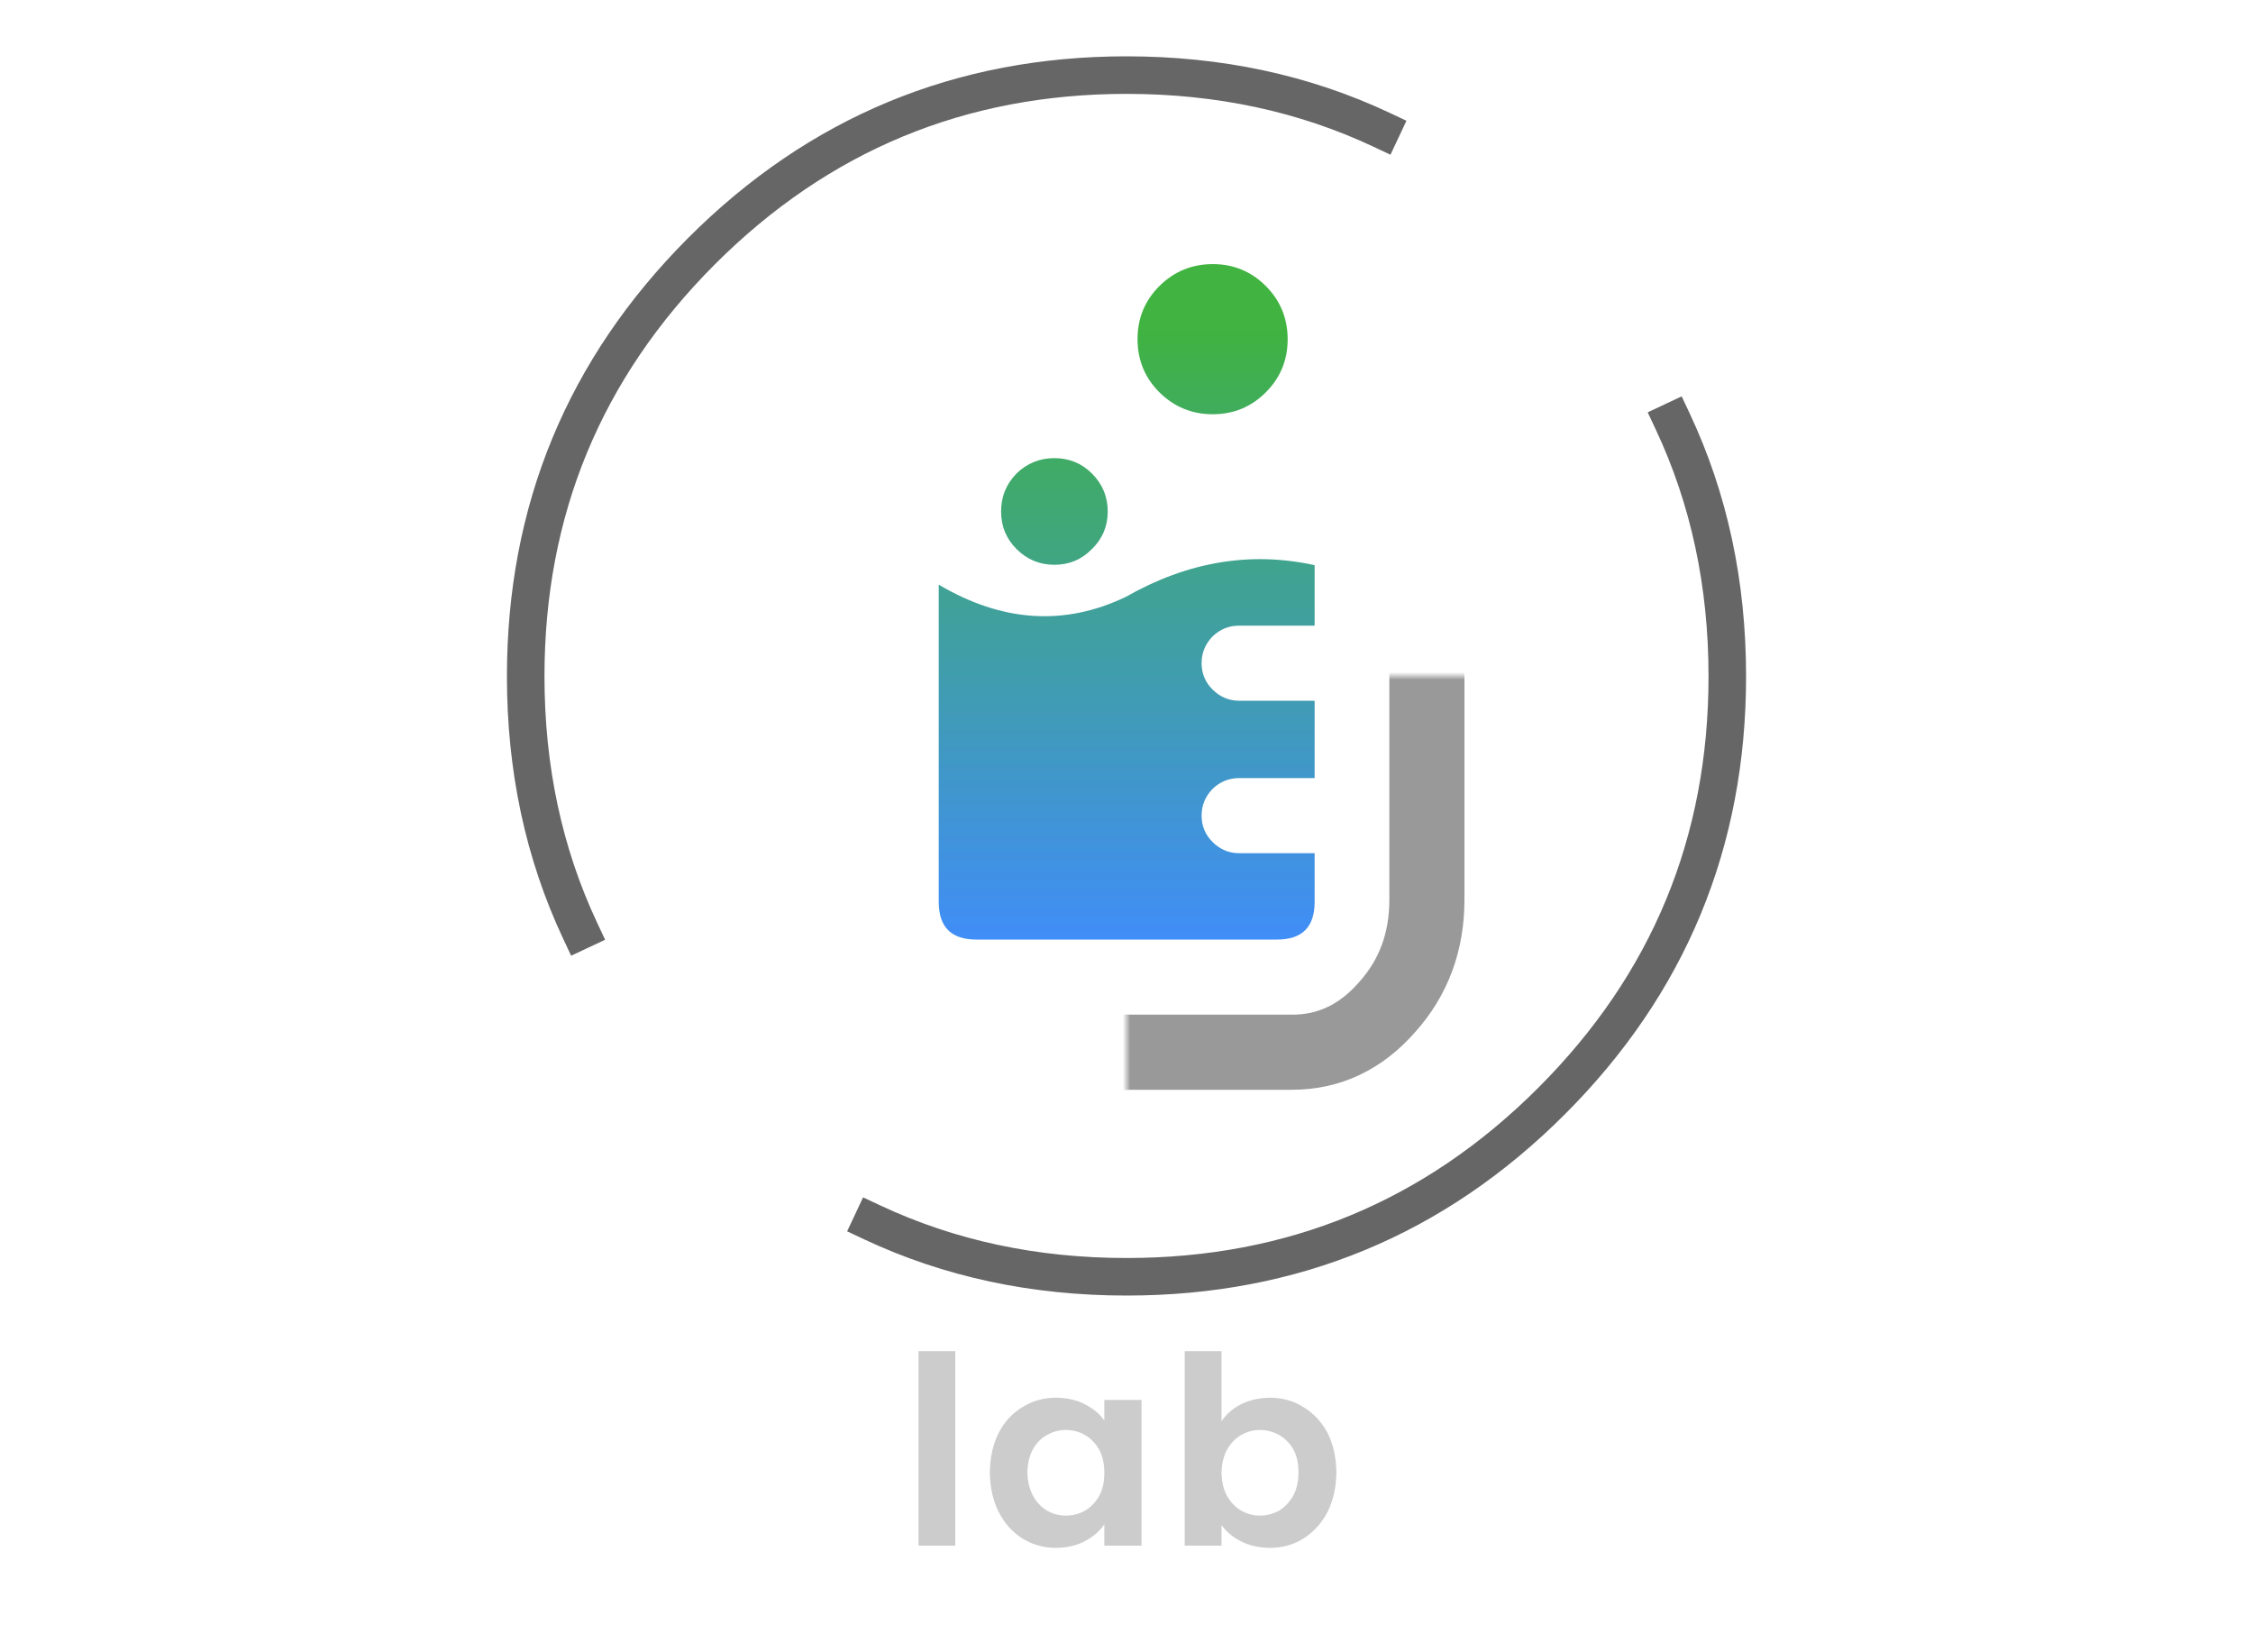 
<svg xmlns="http://www.w3.org/2000/svg" version="1.1" xmlns:xlink="http://www.w3.org/1999/xlink" preserveAspectRatio="none" x="0px" y="0px" width="300px" height="220px" viewBox="0 0 300 220">
<defs>
<linearGradient id="Gradient_1" gradientUnits="userSpaceOnUse" x1="0.7" y1="37.85" x2="0.7" y2="-51.65" spreadMethod="pad">
<stop  offset="0%" stop-color="#0066FD" stop-opacity="0.749"/>

<stop  offset="100%" stop-color="#009900" stop-opacity="0.749"/>
</linearGradient>

<g id="Symbole_1444_0_Layer0_0_FILL">
<path fill="#CCCCCC" stroke="none" d="
M 169.05 22
Q 166.85 22.05 165.2 22.9 163.55 23.75 162.65 25.15
L 162.65 15.8 157.75 15.8 157.75 41.7 162.65 41.7 162.65 38.95
Q 163.55 40.25 165.2 41.1 166.8 41.95 169.05 42 171.6 42 173.55 40.75 175.55 39.5 176.75 37.25 177.9 35 177.95 31.95 177.9 28.9 176.75 26.65 175.55 24.45 173.55 23.25 171.6 22 169.05 22
M 172.2 28.85
Q 172.9 30.1 172.9 31.95 172.9 33.75 172.2 35.05 171.45 36.35 170.3 37.05 169.1 37.7 167.75 37.7 166.45 37.7 165.3 37.05 164.15 36.4 163.4 35.1 162.7 33.85 162.65 32 162.7 30.15 163.4 28.9 164.15 27.6 165.3 26.95 166.45 26.3 167.75 26.3 169.1 26.3 170.3 26.95 171.45 27.6 172.2 28.85
M 152 22.3
L 147.05 22.3 147.05 25.05
Q 146.2 23.8 144.6 22.95 143 22.05 140.65 22 138.15 22 136.15 23.25 134.15 24.45 133 26.65 131.85 28.9 131.8 31.95 131.85 35 133 37.25 134.15 39.5 136.15 40.75 138.15 42 140.65 42 142.95 41.95 144.55 41.05 146.2 40.15 147.05 38.85
L 147.05 41.7 152 41.7 152 22.3
M 136.8 31.95
Q 136.85 30.1 137.55 28.85 138.25 27.6 139.45 26.95 140.6 26.3 141.9 26.3 143.3 26.3 144.45 26.95 145.6 27.6 146.35 28.9 147.05 30.15 147.05 32 147.05 33.85 146.35 35.1 145.6 36.4 144.45 37.05 143.3 37.7 141.9 37.7 140.6 37.7 139.45 37.05 138.25 36.35 137.55 35.05 136.85 33.75 136.8 31.95
M 122.3 15.8
L 122.3 41.7 127.2 41.7 127.2 15.8 122.3 15.8 Z"/>
</g>

<g id="Mask_ICON_LAB_0_2_MASK_0_FILL">
<path fill="#FFFFFF" stroke="none" d="
M 68.05 87
L 68.05 -79.9 -69.4 -79.9 -69.4 87 68.05 87
M 11.6 -64.8
Q 19.9 -64.8 25.7 -59 31.55 -53.15 31.55 -44.75 31.55 -36.5 25.7 -30.65 19.9 -24.8 11.6 -24.8 3.3 -24.8 -2.65 -30.65 -8.45 -36.5 -8.45 -44.85 -8.45 -53.15 -2.65 -59 3.3 -64.8 11.6 -64.8 Z"/>
</g>

<g id="ICON_LAB_0_Layer0_0_FILL">
<path fill="url(#Gradient_1)" stroke="none" d="
M 11.45 -5.25
Q 12.95 -6.7 15 -6.7
L 25.05 -6.7 25.05 -14.75
Q 12.25 -17.55 -0.05 -10.55 -12.3 -4.65 -25 -12.15
L -25 30.1
Q -25 35.1 -20 35.1
L 20.05 35.1
Q 25.05 35.1 25.05 30.1
L 25.05 23.6 15 23.6
Q 12.95 23.6 11.45 22.1 10 20.65 10 18.6 10 16.55 11.45 15.05 12.95 13.6 15 13.6
L 25.05 13.6 25.05 3.3 15 3.3
Q 12.95 3.3 11.45 1.8 10 0.35 10 -1.7 10 -3.75 11.45 -5.25 Z"/>
</g>

<g id="ICON_LAB_0_Layer0_1_FILL">
<path fill="url(#Gradient_1)" stroke="none" d="
M -2.5 -27
Q -2.5 -29.95 -4.6 -32.05 -6.65 -34.1 -9.6 -34.1 -12.55 -34.1 -14.65 -32.05 -16.7 -29.95 -16.7 -27 -16.7 -24.05 -14.65 -22 -12.55 -19.9 -9.6 -19.9 -6.65 -19.9 -4.6 -22 -2.5 -24.05 -2.5 -27 Z"/>
</g>

<g id="ICON_LAB_0_Layer0_2_FILL">
<path fill="url(#Gradient_1)" stroke="none" d="
M 26.2 -49.9
Q 26.2 -55 22.65 -58.55 19.1 -62.1 14.05 -62.1 9 -62.1 5.4 -58.55 1.85 -55 1.85 -49.95 1.85 -44.85 5.4 -41.3 9 -37.75 14.05 -37.75 19.1 -37.75 22.65 -41.3 26.2 -44.85 26.2 -49.9 Z"/>
</g>

<path id="ICON_LAB_0_Layer4_0_1_STROKES" stroke="#666666" stroke-width="5" stroke-linejoin="round" stroke-linecap="square" fill="none" d="
M -72.75 33.925
Q -80 18.492 -80 0.05 -80 -33.1 -56.6 -56.55 -33.15 -80 0 -80 18.495 -80 33.95 -72.725
M 72.725 -33.9
Q 80 -18.435 80 0.05 80 33.2 56.6 56.6 33.2 80 0 80 -18.438 80 -33.875 72.75"/>

<path id="Symbole_1_0_Layer0_0_1_STROKES" stroke="#999999" stroke-width="10" stroke-linejoin="round" stroke-linecap="round" fill="none" d="
M 0 -45
L 46.55 -45
Q 45.1 -43.3 44.25 -41.75 43.2 -39.95 42.2 -37.05 40.25 -31.35 40 -24.75
L 40 24.7
Q 40 33.1 34.7 39 29.45 45 22.05 45
L 0 45"/>
</defs>

<g transform="matrix( 1, 0, 0, 1, 0,164.1) ">
<g transform="matrix( 1, 0, 0, 1, 0,0) ">
<use xlink:href="#Symbole_1444_0_Layer0_0_FILL"/>
</g>
</g>

<g transform="matrix( 1, 0, 0, 1, 150,90) ">
<g transform="matrix( 1, 0, 0, 1, 0,0) ">
<use xlink:href="#ICON_LAB_0_Layer4_0_1_STROKES"/>
</g>

<mask id="Mask_Mask_1">
<g transform="matrix( 1, 0, 0, 1, 0,0) ">
<use xlink:href="#Mask_ICON_LAB_0_2_MASK_0_FILL"/>
</g>
</mask>

<g mask="url(#Mask_Mask_1)">
<g transform="matrix( 1, 0, 0, 1, 0,5.1) ">
<g transform="matrix( 1, 0, 0, 1, 0,0) ">
<use xlink:href="#Symbole_1_0_Layer0_0_1_STROKES"/>
</g>
</g>

<g transform="matrix( -1, 0, 0, 1, 0,5.1) ">
<g transform="matrix( 1, 0, 0, 1, 0,0) ">
<use xlink:href="#Symbole_1_0_Layer0_0_1_STROKES"/>
</g>
</g>
</g>

<g transform="matrix( 1, 0, 0, 1, 0,0) ">
<use xlink:href="#ICON_LAB_0_Layer0_0_FILL"/>
</g>

<g transform="matrix( 1, 0, 0, 1, 0,5.1) ">
<use xlink:href="#ICON_LAB_0_Layer0_1_FILL"/>
</g>

<g transform="matrix( 0.821, 0, 0, 0.821, -0.05,-3.85) ">
<use xlink:href="#ICON_LAB_0_Layer0_2_FILL"/>
</g>
</g>
</svg>
